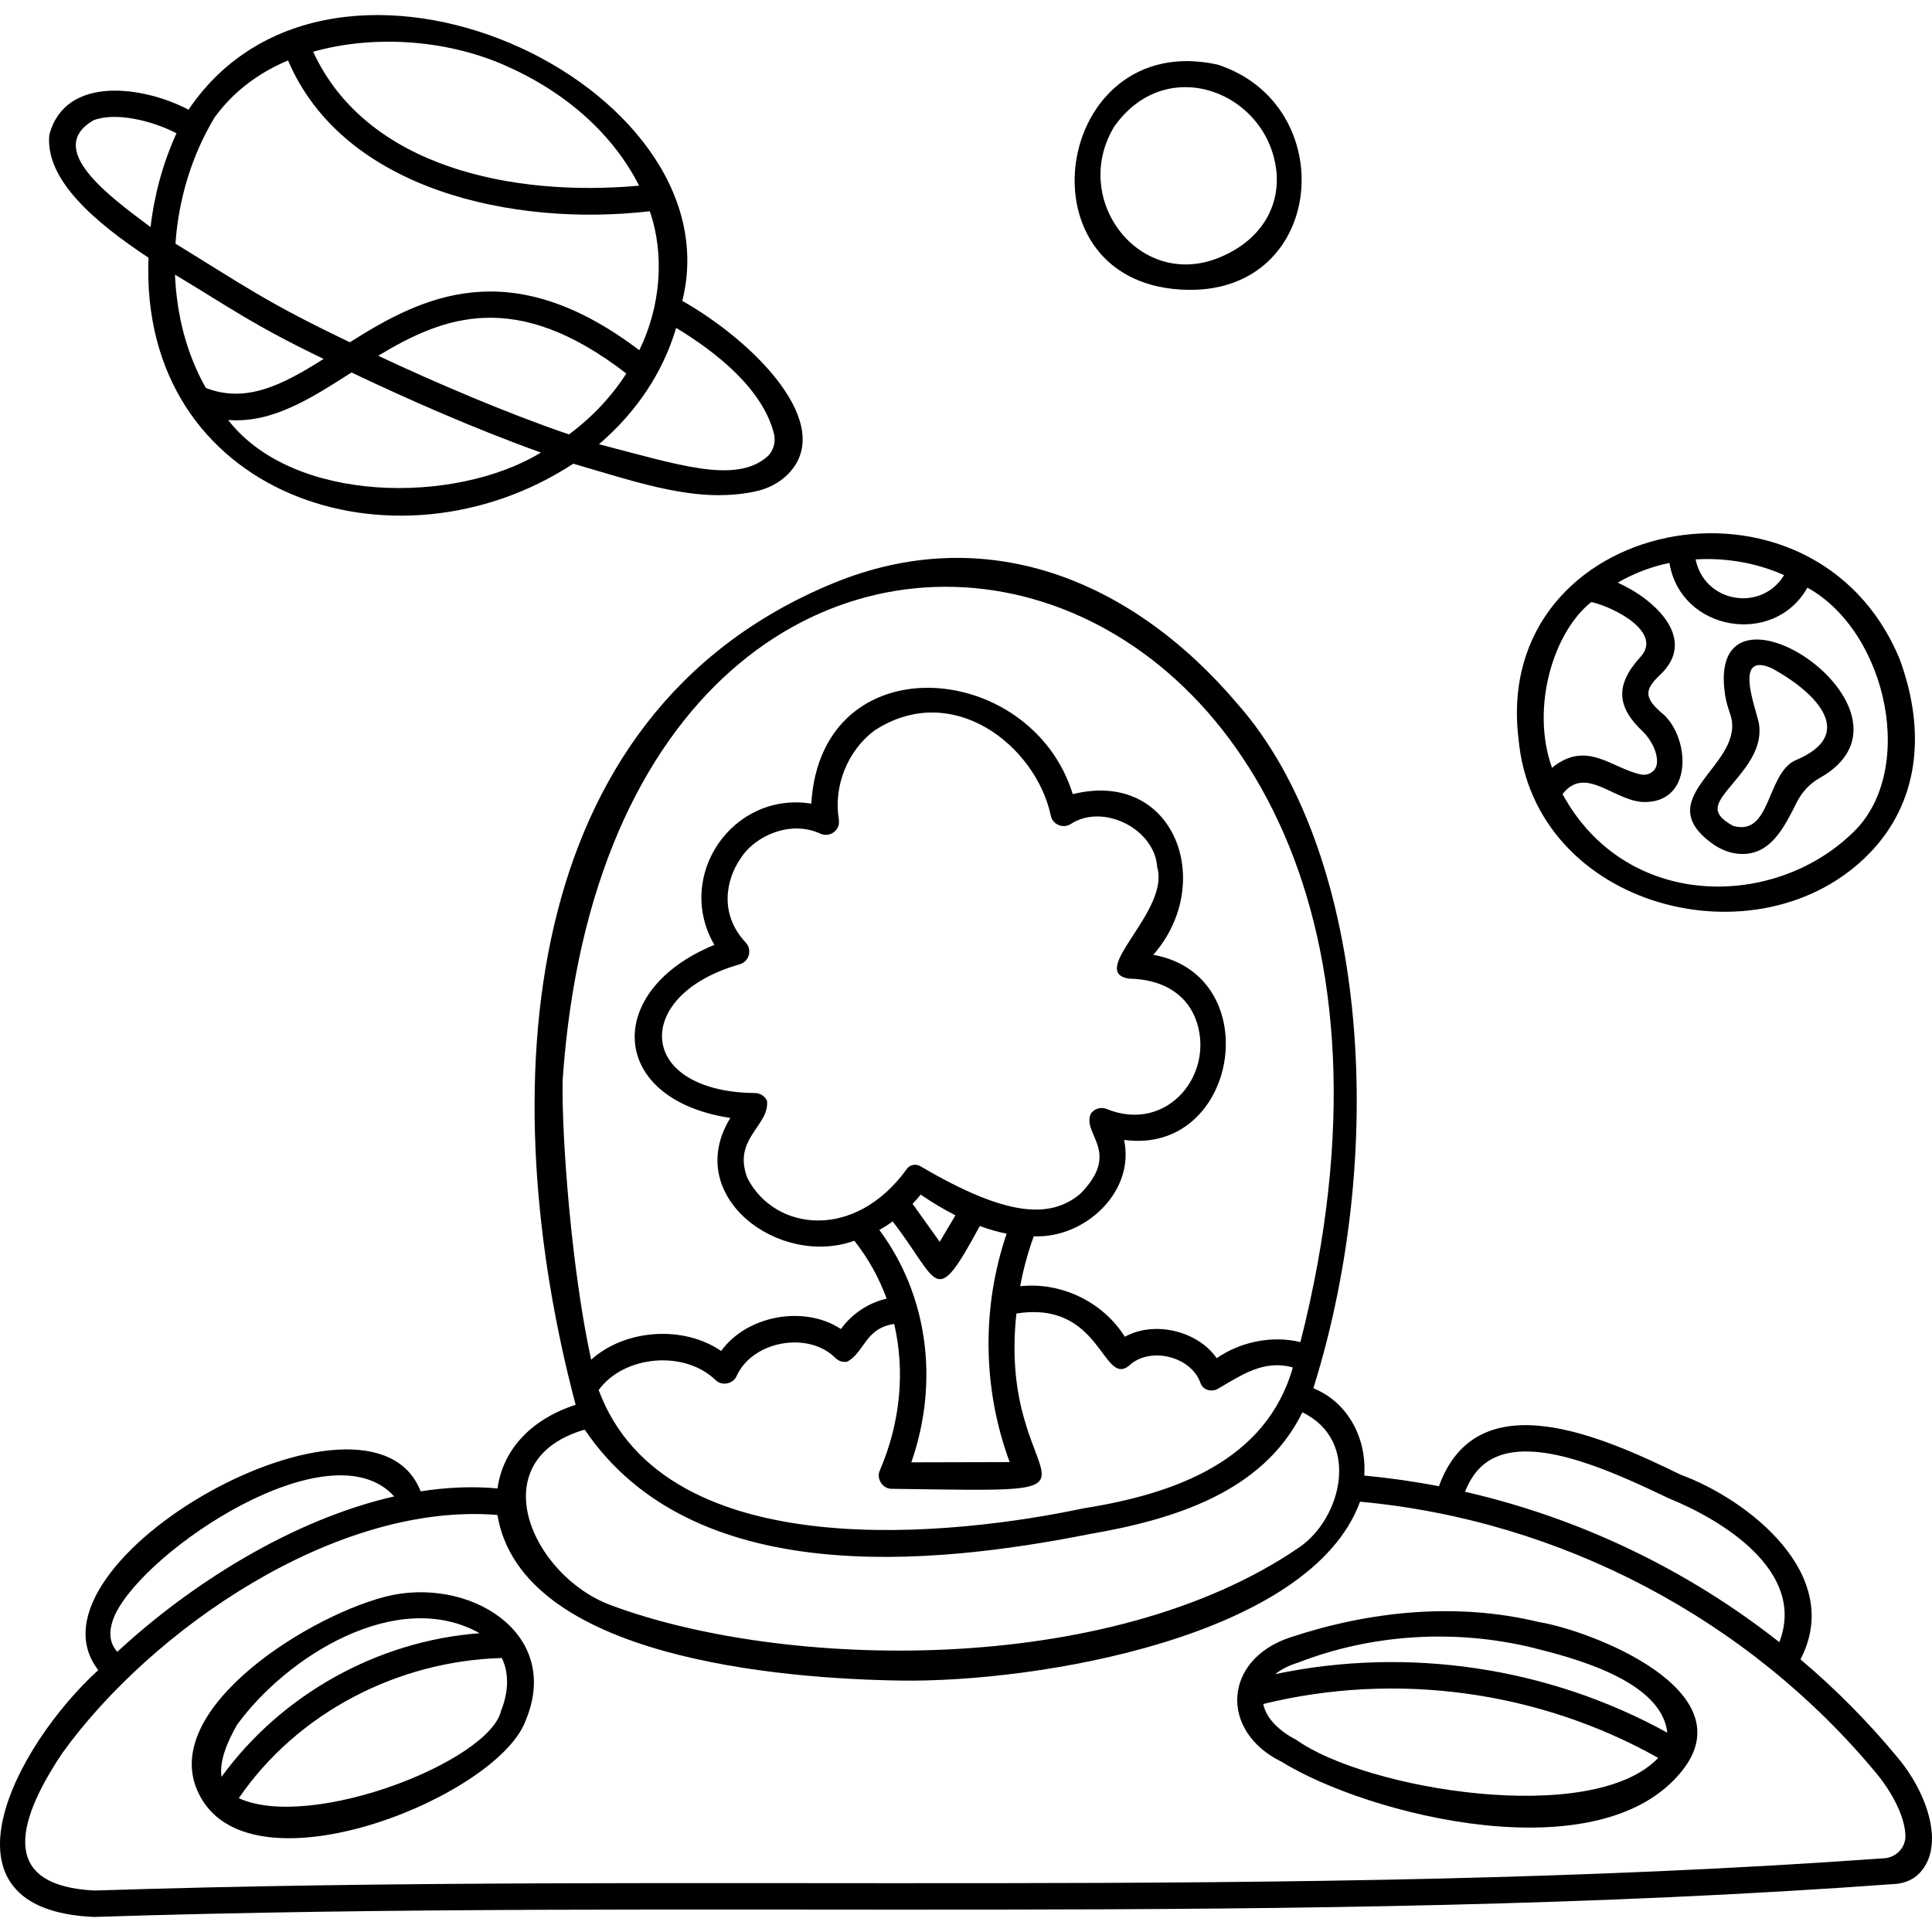 <svg id="Capa_1" enable-background="new 0 0 512 512" height="512" viewBox="0 0 512 512" width="512" xmlns="http://www.w3.org/2000/svg"><g><g><path d="m502.838 465.704c-7.801-9.434-16.415-18.11-25.695-25.959 11.742-22.477-14.038-42.447-31.785-48.95-20.635-10.055-53.852-25.065-64.03 3.077-6.531-1.262-13.135-2.207-19.791-2.833.697-9.903-4.326-19.433-13.484-23.14 20.408-65.156 13.577-143.018-19.923-181.149-28.514-33.726-67.426-48.669-107.427-32.143-84.517 34.917-89.963 135.2-68.153 217.682-11.817 3.826-19.307 11.91-20.698 22.159-6.674-.609-13.507-.299-20.379.773-13.256-34.196-107.657 18.827-85.427 47.372-22.01 20.037-44.999 63.579-1.099 65.418 159.065-5.131 318.661 2.861 477.407-8.75 2.401-.176 4.726-1.14 6.376-2.893 6.935-7.37 1.827-21.557-5.892-30.664zm-106.4-79.584c11.887-5.185 32.363 4.553 45.912 10.998 14.008 5.681 36.44 19.329 29.19 38.071-24.377-19.21-52.928-32.906-83.286-39.851 1.778-4.564 4.463-7.595 8.184-9.218zm-193.164-94.393c-.563-1.248-1.802-2.053-3.171-2.061-13.807-.081-23.452-5.428-24.572-13.623-.957-7.006 4.983-16.042 20.405-20.465.718-.206 1.394-.596 1.857-1.183 1.138-1.444.984-3.377-.168-4.606-7.122-7.598-5.202-16.729-1.395-22.24 3.862-6.19 13.485-10.299 21.295-6.559 1.528.629 3.351.12 4.307-1.381.489-.767.598-1.71.452-2.608-1.416-8.725 2.37-18.115 9.452-23.405 20.697-13.486 42.704 4.046 46.699 22.387.189 1.151.938 2.13 1.998 2.615 1.06.484 2.291.41 3.284-.198 8.492-5.623 22.276 1.168 22.954 11.394 3.443 11.706-18.686 27.754-7.492 29.559 8.53.128 14.734 3.736 17.468 10.159 5.975 14.547-7.12 31.166-23.544 24.313-1.468-.508-3.098.014-4 1.281-2.536 5.44 8.251 10.049-2.825 21.277-7.921 6.618-19.453 6.168-42.321-7.299-1.206-.71-2.823-.477-3.618.675-.005.008-.011.016-.016.024-13.742 19.066-34.912 16.533-42.218 2.505-4.14-10.493 5.861-13.898 5.169-20.561zm49.924 30.346-4.16 7.021-7.195-10.063c.739-.781 1.462-1.588 2.152-2.443 3.129 2.141 6.2 3.964 9.203 5.485zm-16.631 1.619c12.515 16.191 10.908 23.728 23.09 1.215 2.43.895 4.805 1.577 7.115 2.031-6.672 19.549-6.376 41.188.806 60.535l-26.068.063c7.473-21.411 4.346-44.343-8.474-61.584 1.209-.678 2.389-1.429 3.531-2.26zm-3.396 65.972c-1.028 2.216.781 4.964 3.225 4.887 66.954.91 27.675 1.993 32.962-46.448 22.441-3.59 22.777 19.388 29.815 13.852 5.463-5.238 16.509-2.565 18.976 4.589.05.134.109.263.175.388.829 1.563 2.88 1.996 4.416 1.117 6.113-3.496 12.015-7.839 19.873-5.658-7.013 24.736-31.249 33.51-55.436 37.326-32.759 6.96-110.768 16.463-128.53-31.349 6.758-9.255 22.803-10.606 31.009-2.608 1.631 1.59 4.584 1.03 5.525-1.045 4.176-9.382 19.088-12.082 26.29-4.764.828.789 1.989 1.122 3.113.894 4.592-2.632 4.735-8.877 12.387-9.987 2.888 12.44 1.703 26.032-3.8 38.806zm-84.066-103.426c14.3-208.037 252.658-155.182 195.515 69.428-7.512-1.816-15.818-.112-22.183 4.264-5.094-7.297-16.553-9.979-24.338-5.676-5.84-9.263-16.866-14.568-27.737-13.393.826-4.493 2.02-8.922 3.592-13.233 13.643.604 26.891-11.879 23.938-25.542 30.352 4.141 38.007-43.605 7.74-49.054 16.685-19.021 5.637-49.27-21.34-42.574-10.998-35.642-66.689-40.34-69.295 2.511-20.839-3.314-36.301 19.163-25.68 37.442-29.346 11.974-28.265 40.907 4.232 45.861-12.751 20.677 12.861 39.761 32.854 32.537 3.692 4.664 6.556 9.838 8.567 15.334-4.862 1.129-9.212 4.044-12.121 8.063-9.707-6.413-24.949-3.617-31.741 5.826-9.979-6.874-25.448-5.818-34.447 2.308-5.254-24.086-7.854-59.33-7.556-74.102zm5.853 92.624c28.598 42.31 91.871 35.969 133.574 27.727 22.198-3.836 46.161-10.97 56.609-32.311 15.575 7.541 10.359 28.093-.753 35.731-50.639 34.807-137.231 32.388-182.664 15.32-20.801-7.815-34.479-38.379-6.766-46.467zm-124.51 49.132c8.115-17.409 57.199-50.112 74.019-31.427-26.941 6.143-53.831 23.086-73.384 41.181-1.62-1.821-2.838-4.723-.635-9.754zm468.948 64.462c-157.663 11.324-316.24 3.441-474.292 8.553-24.29-1.176-21.753-16.744-8.57-36.452 23.573-32.716 72.475-66.57 115.287-63.077 6.366 37.946 75.267 43.426 106.951 43.89 35.785.525 108.435-11.392 121.652-47.404 53.183 4.882 103.054 31.132 137.018 72.201 3.095 3.742 7.3 10.504 7.516 16.191.121 3.186-2.383 5.869-5.562 6.098z"/><path d="m102.054 423.153c-21.943 5.69-62.849 32.035-48.106 54.398 15.77 23.92 78.46-2.028 85.408-21.725 9.704-23.379-15.547-38.314-37.302-32.673zm-39.24 33.943c13.156-18.125 42.398-36.513 64.297-24.275-26.934 1.981-52.52 16.197-68.4 38.056-.681-4.184 1.684-9.579 4.103-13.781zm69.99-3.743c-3.127 13.43-50.357 31.933-69.523 23.186 15.618-22.788 42.275-36.397 69.716-37.147 1.898 4.009 1.847 8.754-.193 13.961z"/><path d="m407.854 429.859c-21.972-5.322-45.027-2.868-65.952 4.074-17.834 5.916-18.741 24.912-2.266 32.958 22.956 14.179 84.341 29.716 106.125 2.402 17.002-21.319-24.071-37.148-37.907-39.434zm-63.795 10.737c19.472-7.597 41.669-8.917 62.117-3.938 10.357 2.603 34.141 8.584 35.677 22.523-31.469-17.372-68.748-22.912-103.884-15.523 1.551-1.267 3.604-2.312 6.09-3.062zm-.554 20.453c-4.592-2.314-8.074-5.858-8.71-9.477 35.201-8.65 73.06-3.478 104.648 14.291-17.474 18.345-77.528 8.404-95.938-4.814z"/><path d="m402.415 195.718c4.031 45.096 64.027 60.454 93.11 30.308 12.474-12.894 15.293-31.177 7.947-51.241-22.687-55.237-108.158-37.826-101.057 20.933zm70.394-43.304c-6.07 9.93-21.164 7.272-23.446-4.162 7.795-.486 15.954.834 23.446 4.162zm-32.002-2.872c.534-.131 1.074-.249 1.615-.362 2.936 18.144 27.785 22.26 36.551 6.546 21.358 11.78 29.279 49.415 11.513 65.438-21.004 19.857-59.721 19.9-76.396-10.715 6.274-8.088 14.169 2.605 22.419 2.084 12.68-.587 11.075-18.213 3.527-23.882-4.483-3.97-4.038-6.089-.044-9.862 10.032-9.476-1.567-20.062-11.272-24.375 3.852-2.249 7.977-3.86 12.087-4.872zm-19.089 9.994c6.389 1.47 18.889 8.14 13.069 14.502-6.993 7.644-6.193 13.437.599 19.846 2.148 2.077 4.182 5.862 3.663 8.733-.342 1.893-2.308 3.016-4.19 2.622-7.778-1.627-14.327-9.263-23.563-1.768-5.685-15.933.317-35.918 10.422-43.935z"/><path d="m460.339 226.226c8.616.998 12.383-6.762 15.803-13.564 1.355-2.695 3.431-4.99 6.062-6.464 31.622-17.719-30.725-58.604-25.019-21.915.268 1.72.798 3.388 1.354 5.038 4.445 13.189-21.712 21.741-4.991 34.08 2.004 1.479 4.318 2.539 6.791 2.825zm-.891-18.873c3.587-4.313 8.044-9.67 6.546-16.293-1.272-4.934-6.187-18.235 3.484-13.997 9.92 5.306 24.09 17.158 6.08 24.536-7.487 3.835-6.254 20.137-16.271 17.267-6.662-3.681-4.167-6.282.161-11.513z"/><path d="m39.351 68.296c-2.52 63.012 65.255 85.552 112.574 54.589 18.463 5.389 33.009 10.512 48.098 7.387 3.331-.69 6.471-2.239 8.853-4.668 12.705-12.955-8.613-34.831-28.061-45.873 14.444-57.599-92.408-107.601-130.858-50.656-11.636-6.171-32.696-9.397-36.892 6.693-1.123 11.878 12.037 23.092 26.286 32.528zm15.185 34.51c-5.156-9.219-7.706-19.325-8.163-30.026 15.701 9.433 20.43 13.166 39.389 22.339-10.909 6.912-20.563 11.839-31.226 7.687zm88.63 17.239c-22.547 13.618-65.427 13.533-82.71-8.745 11.722.915 21.863-5.694 32.713-12.591 14.523 6.932 32.568 14.908 50.185 21.226-.064.035-.125.074-.188.11zm7.623-4.919c-16.234-5.518-35.556-13.787-50.559-20.846 17.464-10.561 36.582-17.823 65.751 4.709-3.92 6.102-9.05 11.569-15.192 16.137zm52.346 6.055c-8.469 7.11-23.776 1.855-44.4-3.457 9.804-8.375 16.945-18.936 20.449-30.825 10.916 6.597 22.923 16.257 25.914 27.996.583 2.287-.156 4.769-1.963 6.286zm-70.193-104.229c17.74 7.541 29.918 19.389 36.43 32.253-33.551 3.039-72.283-4.881-86.385-35.495 15.891-4.471 34.707-3.24 49.955 3.242zm-76.09 14.195c5.018-6.945 11.781-11.896 19.484-15.132 14.681 34.474 60.002 44.146 95.861 39.96 4.008 11.557 2.877 25.317-2.775 36.835-34.525-26.163-57.882-13.986-76.71-2.11-22.244-10.64-27.908-14.912-46.213-26.129.803-11.709 4.289-23.359 10.353-33.424zm-32.137.758c5.768-2.298 15.47-.002 22.054 3.404-3.577 7.844-5.878 16.298-6.867 24.865-11.475-8.522-27.943-20.752-15.187-28.269z"/><path d="m314.947 76.811c36.51.486 40.427-49.061 7.729-59.688-43.716-9.655-53.858 59.075-7.729 59.688zm-19.729-43.167c14.032-20.099 41.366-8.957 43.1 12.396.654 9.329-4.543 17.996-15.539 22.35-20.892 8.273-39.088-15.464-27.561-34.746z"/></g></g></svg>